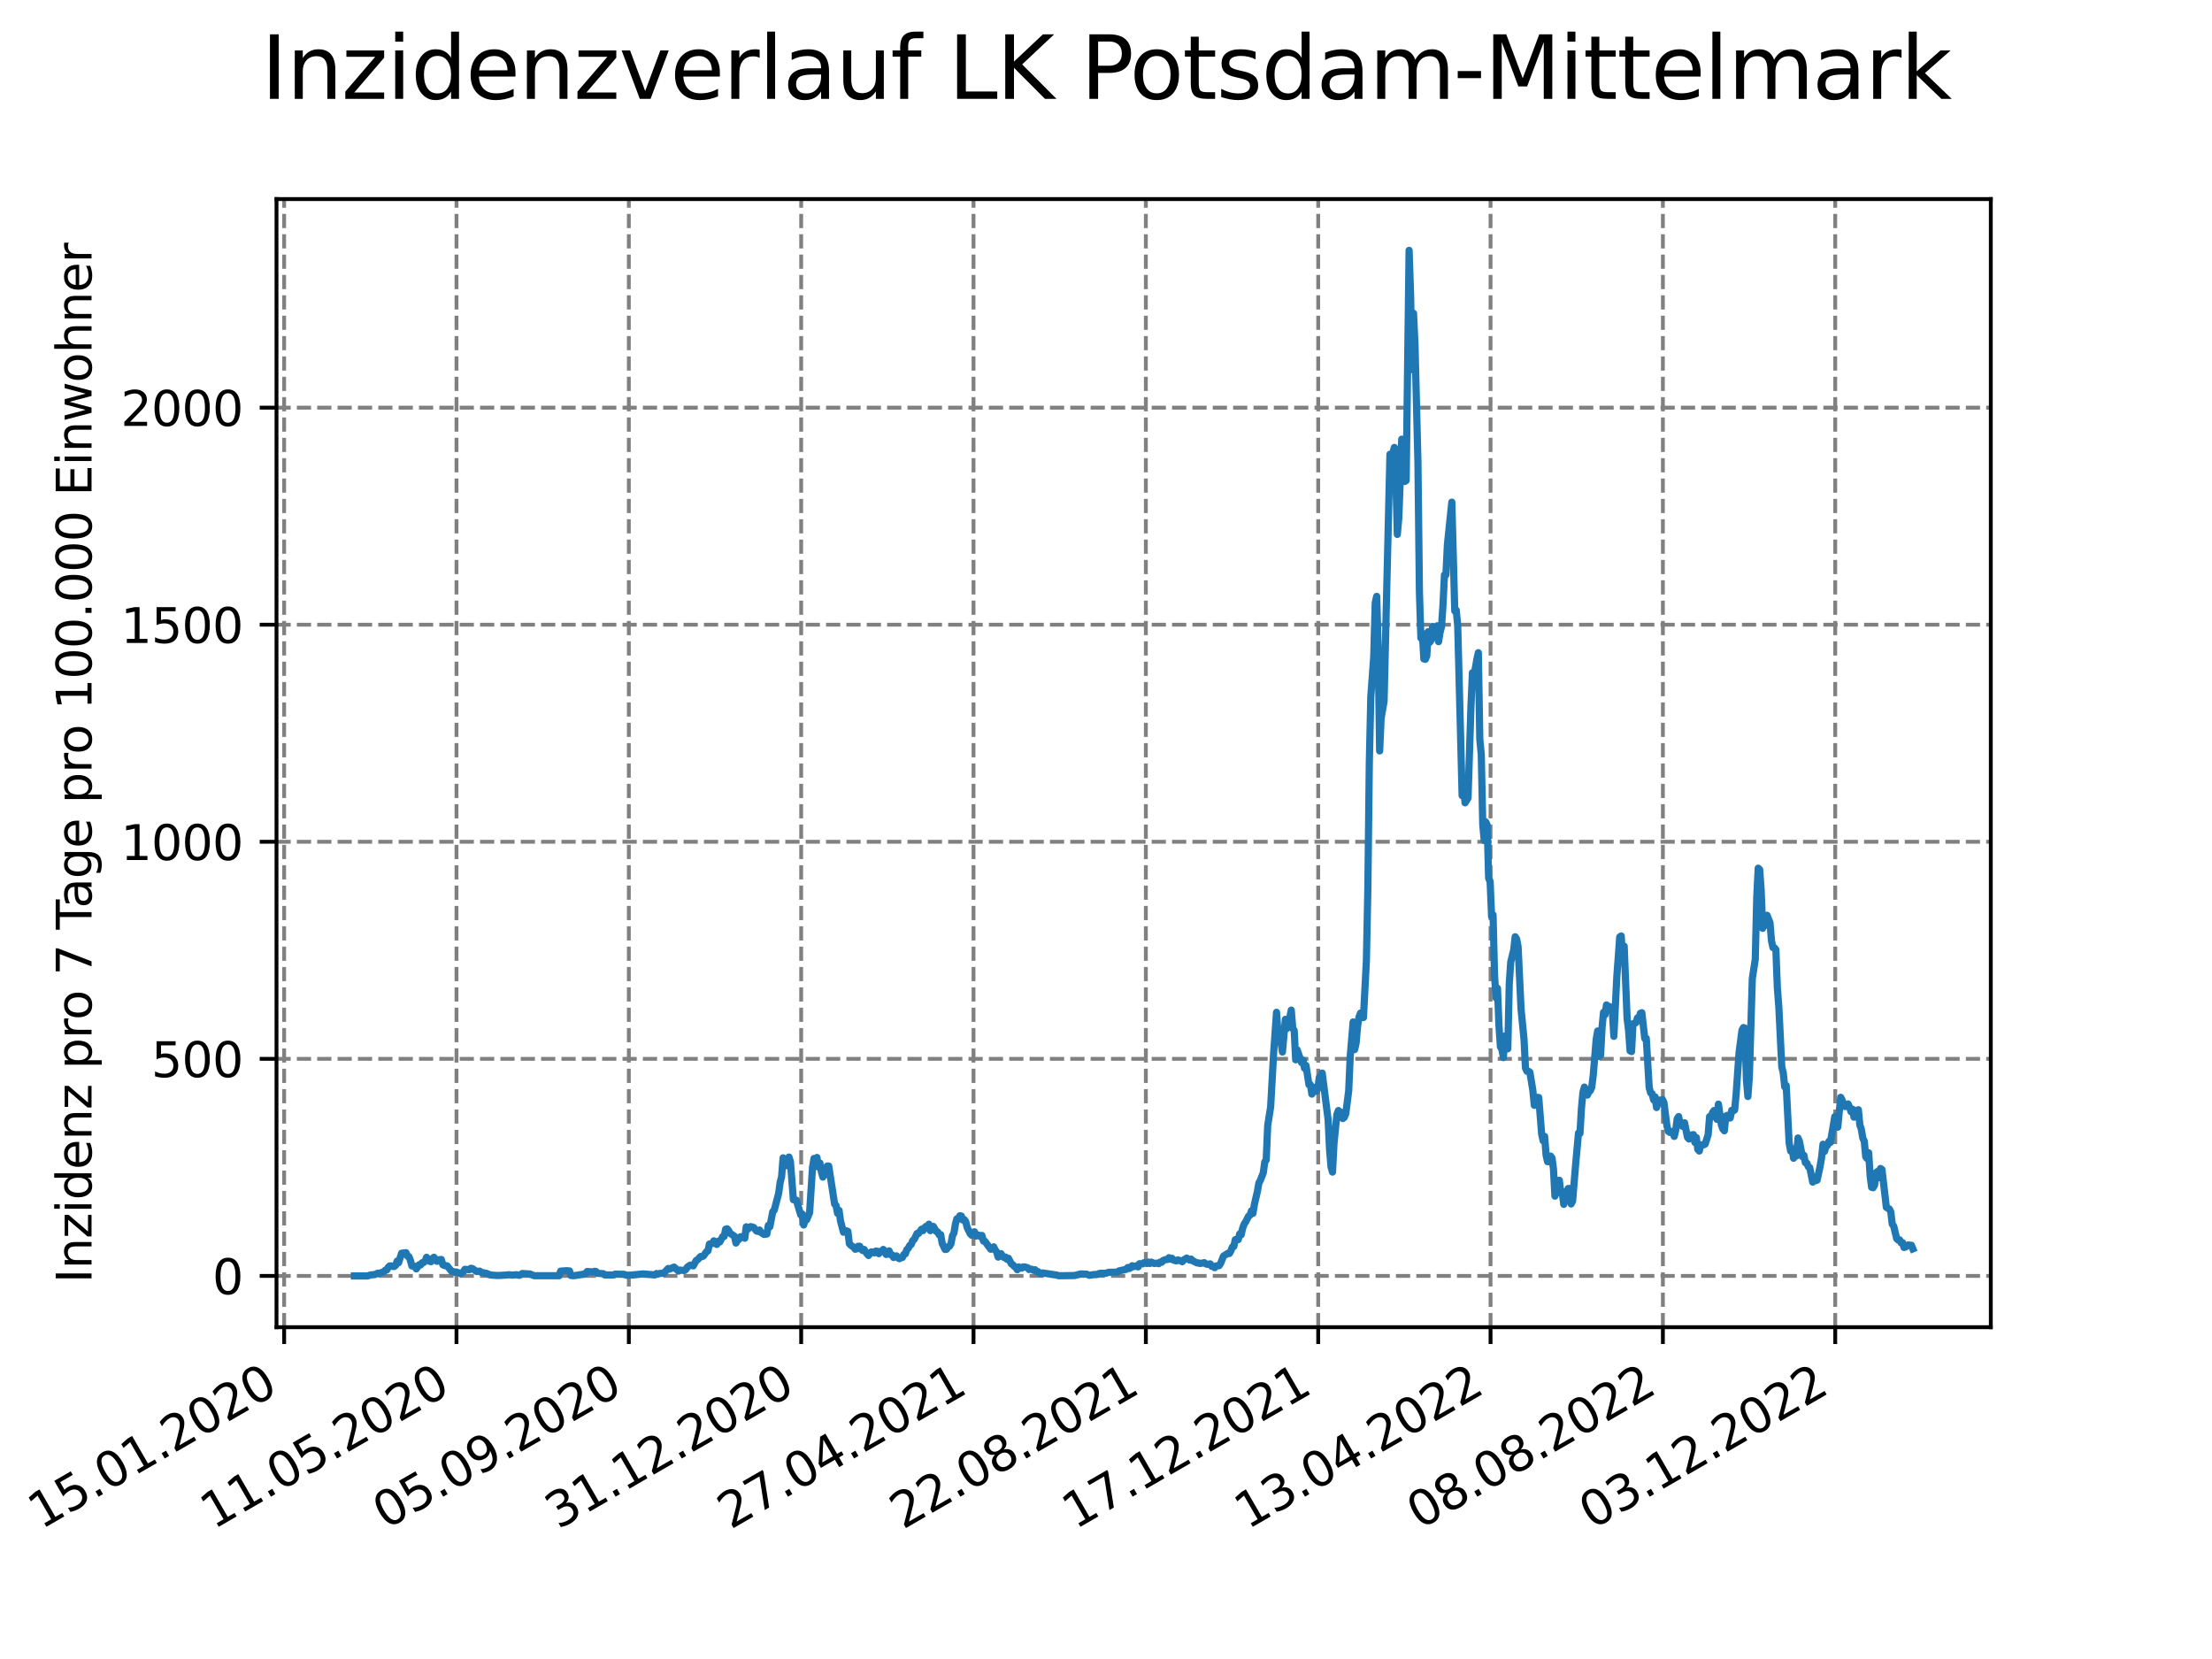 <?xml version="1.0" encoding="utf-8" standalone="no"?>
<!DOCTYPE svg PUBLIC "-//W3C//DTD SVG 1.1//EN"
  "http://www.w3.org/Graphics/SVG/1.1/DTD/svg11.dtd">
<svg xmlns:xlink="http://www.w3.org/1999/xlink" width="460.8pt" height="345.6pt" viewBox="0 0 460.8 345.6" xmlns="http://www.w3.org/2000/svg" version="1.1">
 <defs>
  <style type="text/css">*{stroke-linejoin: round; stroke-linecap: butt}</style>
 </defs>
 <g id="figure_1">
  <g id="patch_1">
   <path d="M 0 345.6 
L 460.8 345.6 
L 460.8 0 
L 0 0 
z
" style="fill: #ffffff"/>
  </g>
  <g id="axes_1">
   <g id="patch_2">
    <path d="M 57.6 276.48 
L 414.72 276.48 
L 414.72 41.472 
L 57.6 41.472 
z
" style="fill: #ffffff"/>
   </g>
   <g id="matplotlib.axis_1">
    <g id="xtick_1">
     <g id="line2d_1">
      <path d="M 59.193 276.48 
L 59.193 41.472 
" clip-path="url(#p100f4fb8fa)" style="fill: none; stroke-dasharray: 2.96,1.28; stroke-dashoffset: 0; stroke: #808080; stroke-width: 0.8"/>
     </g>
     <g id="line2d_2">
      <defs>
       <path id="m71b8dd41ef" d="M 0 0 
L 0 3.5 
" style="stroke: #000000; stroke-width: 0.8"/>
      </defs>
      <g>
       <use xlink:href="#m71b8dd41ef" x="59.193" y="276.48" style="stroke: #000000; stroke-width: 0.8"/>
      </g>
     </g>
     <g id="text_1">
      <!-- 15.01.2020 -->
      <g transform="translate(8.568 318.689) rotate(-30) scale(0.1 -0.1)">
       <defs>
        <path id="DejaVuSans-31" d="M 794 531 
L 1825 531 
L 1825 4091 
L 703 3866 
L 703 4441 
L 1819 4666 
L 2450 4666 
L 2450 531 
L 3481 531 
L 3481 0 
L 794 0 
L 794 531 
z
" transform="scale(0.016)"/>
        <path id="DejaVuSans-35" d="M 691 4666 
L 3169 4666 
L 3169 4134 
L 1269 4134 
L 1269 2991 
Q 1406 3038 1543 3061 
Q 1681 3084 1819 3084 
Q 2600 3084 3056 2656 
Q 3513 2228 3513 1497 
Q 3513 744 3044 326 
Q 2575 -91 1722 -91 
Q 1428 -91 1123 -41 
Q 819 9 494 109 
L 494 744 
Q 775 591 1075 516 
Q 1375 441 1709 441 
Q 2250 441 2565 725 
Q 2881 1009 2881 1497 
Q 2881 1984 2565 2268 
Q 2250 2553 1709 2553 
Q 1456 2553 1204 2497 
Q 953 2441 691 2322 
L 691 4666 
z
" transform="scale(0.016)"/>
        <path id="DejaVuSans-2e" d="M 684 794 
L 1344 794 
L 1344 0 
L 684 0 
L 684 794 
z
" transform="scale(0.016)"/>
        <path id="DejaVuSans-30" d="M 2034 4250 
Q 1547 4250 1301 3770 
Q 1056 3291 1056 2328 
Q 1056 1369 1301 889 
Q 1547 409 2034 409 
Q 2525 409 2770 889 
Q 3016 1369 3016 2328 
Q 3016 3291 2770 3770 
Q 2525 4250 2034 4250 
z
M 2034 4750 
Q 2819 4750 3233 4129 
Q 3647 3509 3647 2328 
Q 3647 1150 3233 529 
Q 2819 -91 2034 -91 
Q 1250 -91 836 529 
Q 422 1150 422 2328 
Q 422 3509 836 4129 
Q 1250 4750 2034 4750 
z
" transform="scale(0.016)"/>
        <path id="DejaVuSans-32" d="M 1228 531 
L 3431 531 
L 3431 0 
L 469 0 
L 469 531 
Q 828 903 1448 1529 
Q 2069 2156 2228 2338 
Q 2531 2678 2651 2914 
Q 2772 3150 2772 3378 
Q 2772 3750 2511 3984 
Q 2250 4219 1831 4219 
Q 1534 4219 1204 4116 
Q 875 4013 500 3803 
L 500 4441 
Q 881 4594 1212 4672 
Q 1544 4750 1819 4750 
Q 2544 4750 2975 4387 
Q 3406 4025 3406 3419 
Q 3406 3131 3298 2873 
Q 3191 2616 2906 2266 
Q 2828 2175 2409 1742 
Q 1991 1309 1228 531 
z
" transform="scale(0.016)"/>
       </defs>
       <use xlink:href="#DejaVuSans-31"/>
       <use xlink:href="#DejaVuSans-35" x="63.623"/>
       <use xlink:href="#DejaVuSans-2e" x="127.246"/>
       <use xlink:href="#DejaVuSans-30" x="159.033"/>
       <use xlink:href="#DejaVuSans-31" x="222.656"/>
       <use xlink:href="#DejaVuSans-2e" x="286.279"/>
       <use xlink:href="#DejaVuSans-32" x="318.066"/>
       <use xlink:href="#DejaVuSans-30" x="381.689"/>
       <use xlink:href="#DejaVuSans-32" x="445.312"/>
       <use xlink:href="#DejaVuSans-30" x="508.936"/>
      </g>
     </g>
    </g>
    <g id="xtick_2">
     <g id="line2d_3">
      <path d="M 95.095 276.48 
L 95.095 41.472 
" clip-path="url(#p100f4fb8fa)" style="fill: none; stroke-dasharray: 2.96,1.28; stroke-dashoffset: 0; stroke: #808080; stroke-width: 0.8"/>
     </g>
     <g id="line2d_4">
      <g>
       <use xlink:href="#m71b8dd41ef" x="95.095" y="276.48" style="stroke: #000000; stroke-width: 0.8"/>
      </g>
     </g>
     <g id="text_2">
      <!-- 11.05.2020 -->
      <g transform="translate(44.47 318.689) rotate(-30) scale(0.1 -0.1)">
       <use xlink:href="#DejaVuSans-31"/>
       <use xlink:href="#DejaVuSans-31" x="63.623"/>
       <use xlink:href="#DejaVuSans-2e" x="127.246"/>
       <use xlink:href="#DejaVuSans-30" x="159.033"/>
       <use xlink:href="#DejaVuSans-35" x="222.656"/>
       <use xlink:href="#DejaVuSans-2e" x="286.279"/>
       <use xlink:href="#DejaVuSans-32" x="318.066"/>
       <use xlink:href="#DejaVuSans-30" x="381.689"/>
       <use xlink:href="#DejaVuSans-32" x="445.312"/>
       <use xlink:href="#DejaVuSans-30" x="508.936"/>
      </g>
     </g>
    </g>
    <g id="xtick_3">
     <g id="line2d_5">
      <path d="M 130.998 276.48 
L 130.998 41.472 
" clip-path="url(#p100f4fb8fa)" style="fill: none; stroke-dasharray: 2.96,1.28; stroke-dashoffset: 0; stroke: #808080; stroke-width: 0.8"/>
     </g>
     <g id="line2d_6">
      <g>
       <use xlink:href="#m71b8dd41ef" x="130.998" y="276.48" style="stroke: #000000; stroke-width: 0.8"/>
      </g>
     </g>
     <g id="text_3">
      <!-- 05.09.2020 -->
      <g transform="translate(80.372 318.689) rotate(-30) scale(0.1 -0.1)">
       <defs>
        <path id="DejaVuSans-39" d="M 703 97 
L 703 672 
Q 941 559 1184 500 
Q 1428 441 1663 441 
Q 2288 441 2617 861 
Q 2947 1281 2994 2138 
Q 2813 1869 2534 1725 
Q 2256 1581 1919 1581 
Q 1219 1581 811 2004 
Q 403 2428 403 3163 
Q 403 3881 828 4315 
Q 1253 4750 1959 4750 
Q 2769 4750 3195 4129 
Q 3622 3509 3622 2328 
Q 3622 1225 3098 567 
Q 2575 -91 1691 -91 
Q 1453 -91 1209 -44 
Q 966 3 703 97 
z
M 1959 2075 
Q 2384 2075 2632 2365 
Q 2881 2656 2881 3163 
Q 2881 3666 2632 3958 
Q 2384 4250 1959 4250 
Q 1534 4250 1286 3958 
Q 1038 3666 1038 3163 
Q 1038 2656 1286 2365 
Q 1534 2075 1959 2075 
z
" transform="scale(0.016)"/>
       </defs>
       <use xlink:href="#DejaVuSans-30"/>
       <use xlink:href="#DejaVuSans-35" x="63.623"/>
       <use xlink:href="#DejaVuSans-2e" x="127.246"/>
       <use xlink:href="#DejaVuSans-30" x="159.033"/>
       <use xlink:href="#DejaVuSans-39" x="222.656"/>
       <use xlink:href="#DejaVuSans-2e" x="286.279"/>
       <use xlink:href="#DejaVuSans-32" x="318.066"/>
       <use xlink:href="#DejaVuSans-30" x="381.689"/>
       <use xlink:href="#DejaVuSans-32" x="445.312"/>
       <use xlink:href="#DejaVuSans-30" x="508.936"/>
      </g>
     </g>
    </g>
    <g id="xtick_4">
     <g id="line2d_7">
      <path d="M 166.9 276.48 
L 166.9 41.472 
" clip-path="url(#p100f4fb8fa)" style="fill: none; stroke-dasharray: 2.96,1.28; stroke-dashoffset: 0; stroke: #808080; stroke-width: 0.8"/>
     </g>
     <g id="line2d_8">
      <g>
       <use xlink:href="#m71b8dd41ef" x="166.9" y="276.48" style="stroke: #000000; stroke-width: 0.8"/>
      </g>
     </g>
     <g id="text_4">
      <!-- 31.12.2020 -->
      <g transform="translate(116.275 318.689) rotate(-30) scale(0.1 -0.1)">
       <defs>
        <path id="DejaVuSans-33" d="M 2597 2516 
Q 3050 2419 3304 2112 
Q 3559 1806 3559 1356 
Q 3559 666 3084 287 
Q 2609 -91 1734 -91 
Q 1441 -91 1130 -33 
Q 819 25 488 141 
L 488 750 
Q 750 597 1062 519 
Q 1375 441 1716 441 
Q 2309 441 2620 675 
Q 2931 909 2931 1356 
Q 2931 1769 2642 2001 
Q 2353 2234 1838 2234 
L 1294 2234 
L 1294 2753 
L 1863 2753 
Q 2328 2753 2575 2939 
Q 2822 3125 2822 3475 
Q 2822 3834 2567 4026 
Q 2313 4219 1838 4219 
Q 1578 4219 1281 4162 
Q 984 4106 628 3988 
L 628 4550 
Q 988 4650 1302 4700 
Q 1616 4750 1894 4750 
Q 2613 4750 3031 4423 
Q 3450 4097 3450 3541 
Q 3450 3153 3228 2886 
Q 3006 2619 2597 2516 
z
" transform="scale(0.016)"/>
       </defs>
       <use xlink:href="#DejaVuSans-33"/>
       <use xlink:href="#DejaVuSans-31" x="63.623"/>
       <use xlink:href="#DejaVuSans-2e" x="127.246"/>
       <use xlink:href="#DejaVuSans-31" x="159.033"/>
       <use xlink:href="#DejaVuSans-32" x="222.656"/>
       <use xlink:href="#DejaVuSans-2e" x="286.279"/>
       <use xlink:href="#DejaVuSans-32" x="318.066"/>
       <use xlink:href="#DejaVuSans-30" x="381.689"/>
       <use xlink:href="#DejaVuSans-32" x="445.312"/>
       <use xlink:href="#DejaVuSans-30" x="508.936"/>
      </g>
     </g>
    </g>
    <g id="xtick_5">
     <g id="line2d_9">
      <path d="M 202.802 276.48 
L 202.802 41.472 
" clip-path="url(#p100f4fb8fa)" style="fill: none; stroke-dasharray: 2.96,1.28; stroke-dashoffset: 0; stroke: #808080; stroke-width: 0.8"/>
     </g>
     <g id="line2d_10">
      <g>
       <use xlink:href="#m71b8dd41ef" x="202.802" y="276.48" style="stroke: #000000; stroke-width: 0.8"/>
      </g>
     </g>
     <g id="text_5">
      <!-- 27.04.2021 -->
      <g transform="translate(152.177 318.689) rotate(-30) scale(0.1 -0.1)">
       <defs>
        <path id="DejaVuSans-37" d="M 525 4666 
L 3525 4666 
L 3525 4397 
L 1831 0 
L 1172 0 
L 2766 4134 
L 525 4134 
L 525 4666 
z
" transform="scale(0.016)"/>
        <path id="DejaVuSans-34" d="M 2419 4116 
L 825 1625 
L 2419 1625 
L 2419 4116 
z
M 2253 4666 
L 3047 4666 
L 3047 1625 
L 3713 1625 
L 3713 1100 
L 3047 1100 
L 3047 0 
L 2419 0 
L 2419 1100 
L 313 1100 
L 313 1709 
L 2253 4666 
z
" transform="scale(0.016)"/>
       </defs>
       <use xlink:href="#DejaVuSans-32"/>
       <use xlink:href="#DejaVuSans-37" x="63.623"/>
       <use xlink:href="#DejaVuSans-2e" x="127.246"/>
       <use xlink:href="#DejaVuSans-30" x="159.033"/>
       <use xlink:href="#DejaVuSans-34" x="222.656"/>
       <use xlink:href="#DejaVuSans-2e" x="286.279"/>
       <use xlink:href="#DejaVuSans-32" x="318.066"/>
       <use xlink:href="#DejaVuSans-30" x="381.689"/>
       <use xlink:href="#DejaVuSans-32" x="445.312"/>
       <use xlink:href="#DejaVuSans-31" x="508.936"/>
      </g>
     </g>
    </g>
    <g id="xtick_6">
     <g id="line2d_11">
      <path d="M 238.704 276.48 
L 238.704 41.472 
" clip-path="url(#p100f4fb8fa)" style="fill: none; stroke-dasharray: 2.96,1.28; stroke-dashoffset: 0; stroke: #808080; stroke-width: 0.8"/>
     </g>
     <g id="line2d_12">
      <g>
       <use xlink:href="#m71b8dd41ef" x="238.704" y="276.48" style="stroke: #000000; stroke-width: 0.8"/>
      </g>
     </g>
     <g id="text_6">
      <!-- 22.08.2021 -->
      <g transform="translate(188.079 318.689) rotate(-30) scale(0.1 -0.1)">
       <defs>
        <path id="DejaVuSans-38" d="M 2034 2216 
Q 1584 2216 1326 1975 
Q 1069 1734 1069 1313 
Q 1069 891 1326 650 
Q 1584 409 2034 409 
Q 2484 409 2743 651 
Q 3003 894 3003 1313 
Q 3003 1734 2745 1975 
Q 2488 2216 2034 2216 
z
M 1403 2484 
Q 997 2584 770 2862 
Q 544 3141 544 3541 
Q 544 4100 942 4425 
Q 1341 4750 2034 4750 
Q 2731 4750 3128 4425 
Q 3525 4100 3525 3541 
Q 3525 3141 3298 2862 
Q 3072 2584 2669 2484 
Q 3125 2378 3379 2068 
Q 3634 1759 3634 1313 
Q 3634 634 3220 271 
Q 2806 -91 2034 -91 
Q 1263 -91 848 271 
Q 434 634 434 1313 
Q 434 1759 690 2068 
Q 947 2378 1403 2484 
z
M 1172 3481 
Q 1172 3119 1398 2916 
Q 1625 2713 2034 2713 
Q 2441 2713 2670 2916 
Q 2900 3119 2900 3481 
Q 2900 3844 2670 4047 
Q 2441 4250 2034 4250 
Q 1625 4250 1398 4047 
Q 1172 3844 1172 3481 
z
" transform="scale(0.016)"/>
       </defs>
       <use xlink:href="#DejaVuSans-32"/>
       <use xlink:href="#DejaVuSans-32" x="63.623"/>
       <use xlink:href="#DejaVuSans-2e" x="127.246"/>
       <use xlink:href="#DejaVuSans-30" x="159.033"/>
       <use xlink:href="#DejaVuSans-38" x="222.656"/>
       <use xlink:href="#DejaVuSans-2e" x="286.279"/>
       <use xlink:href="#DejaVuSans-32" x="318.066"/>
       <use xlink:href="#DejaVuSans-30" x="381.689"/>
       <use xlink:href="#DejaVuSans-32" x="445.312"/>
       <use xlink:href="#DejaVuSans-31" x="508.936"/>
      </g>
     </g>
    </g>
    <g id="xtick_7">
     <g id="line2d_13">
      <path d="M 274.607 276.48 
L 274.607 41.472 
" clip-path="url(#p100f4fb8fa)" style="fill: none; stroke-dasharray: 2.96,1.28; stroke-dashoffset: 0; stroke: #808080; stroke-width: 0.8"/>
     </g>
     <g id="line2d_14">
      <g>
       <use xlink:href="#m71b8dd41ef" x="274.607" y="276.48" style="stroke: #000000; stroke-width: 0.8"/>
      </g>
     </g>
     <g id="text_7">
      <!-- 17.12.2021 -->
      <g transform="translate(223.981 318.689) rotate(-30) scale(0.1 -0.1)">
       <use xlink:href="#DejaVuSans-31"/>
       <use xlink:href="#DejaVuSans-37" x="63.623"/>
       <use xlink:href="#DejaVuSans-2e" x="127.246"/>
       <use xlink:href="#DejaVuSans-31" x="159.033"/>
       <use xlink:href="#DejaVuSans-32" x="222.656"/>
       <use xlink:href="#DejaVuSans-2e" x="286.279"/>
       <use xlink:href="#DejaVuSans-32" x="318.066"/>
       <use xlink:href="#DejaVuSans-30" x="381.689"/>
       <use xlink:href="#DejaVuSans-32" x="445.312"/>
       <use xlink:href="#DejaVuSans-31" x="508.936"/>
      </g>
     </g>
    </g>
    <g id="xtick_8">
     <g id="line2d_15">
      <path d="M 310.509 276.48 
L 310.509 41.472 
" clip-path="url(#p100f4fb8fa)" style="fill: none; stroke-dasharray: 2.96,1.28; stroke-dashoffset: 0; stroke: #808080; stroke-width: 0.8"/>
     </g>
     <g id="line2d_16">
      <g>
       <use xlink:href="#m71b8dd41ef" x="310.509" y="276.48" style="stroke: #000000; stroke-width: 0.8"/>
      </g>
     </g>
     <g id="text_8">
      <!-- 13.04.2022 -->
      <g transform="translate(259.884 318.689) rotate(-30) scale(0.1 -0.1)">
       <use xlink:href="#DejaVuSans-31"/>
       <use xlink:href="#DejaVuSans-33" x="63.623"/>
       <use xlink:href="#DejaVuSans-2e" x="127.246"/>
       <use xlink:href="#DejaVuSans-30" x="159.033"/>
       <use xlink:href="#DejaVuSans-34" x="222.656"/>
       <use xlink:href="#DejaVuSans-2e" x="286.279"/>
       <use xlink:href="#DejaVuSans-32" x="318.066"/>
       <use xlink:href="#DejaVuSans-30" x="381.689"/>
       <use xlink:href="#DejaVuSans-32" x="445.312"/>
       <use xlink:href="#DejaVuSans-32" x="508.936"/>
      </g>
     </g>
    </g>
    <g id="xtick_9">
     <g id="line2d_17">
      <path d="M 346.411 276.48 
L 346.411 41.472 
" clip-path="url(#p100f4fb8fa)" style="fill: none; stroke-dasharray: 2.96,1.28; stroke-dashoffset: 0; stroke: #808080; stroke-width: 0.8"/>
     </g>
     <g id="line2d_18">
      <g>
       <use xlink:href="#m71b8dd41ef" x="346.411" y="276.48" style="stroke: #000000; stroke-width: 0.8"/>
      </g>
     </g>
     <g id="text_9">
      <!-- 08.08.2022 -->
      <g transform="translate(295.786 318.689) rotate(-30) scale(0.1 -0.1)">
       <use xlink:href="#DejaVuSans-30"/>
       <use xlink:href="#DejaVuSans-38" x="63.623"/>
       <use xlink:href="#DejaVuSans-2e" x="127.246"/>
       <use xlink:href="#DejaVuSans-30" x="159.033"/>
       <use xlink:href="#DejaVuSans-38" x="222.656"/>
       <use xlink:href="#DejaVuSans-2e" x="286.279"/>
       <use xlink:href="#DejaVuSans-32" x="318.066"/>
       <use xlink:href="#DejaVuSans-30" x="381.689"/>
       <use xlink:href="#DejaVuSans-32" x="445.312"/>
       <use xlink:href="#DejaVuSans-32" x="508.936"/>
      </g>
     </g>
    </g>
    <g id="xtick_10">
     <g id="line2d_19">
      <path d="M 382.313 276.48 
L 382.313 41.472 
" clip-path="url(#p100f4fb8fa)" style="fill: none; stroke-dasharray: 2.96,1.28; stroke-dashoffset: 0; stroke: #808080; stroke-width: 0.8"/>
     </g>
     <g id="line2d_20">
      <g>
       <use xlink:href="#m71b8dd41ef" x="382.313" y="276.48" style="stroke: #000000; stroke-width: 0.8"/>
      </g>
     </g>
     <g id="text_10">
      <!-- 03.12.2022 -->
      <g transform="translate(331.688 318.689) rotate(-30) scale(0.1 -0.1)">
       <use xlink:href="#DejaVuSans-30"/>
       <use xlink:href="#DejaVuSans-33" x="63.623"/>
       <use xlink:href="#DejaVuSans-2e" x="127.246"/>
       <use xlink:href="#DejaVuSans-31" x="159.033"/>
       <use xlink:href="#DejaVuSans-32" x="222.656"/>
       <use xlink:href="#DejaVuSans-2e" x="286.279"/>
       <use xlink:href="#DejaVuSans-32" x="318.066"/>
       <use xlink:href="#DejaVuSans-30" x="381.689"/>
       <use xlink:href="#DejaVuSans-32" x="445.312"/>
       <use xlink:href="#DejaVuSans-32" x="508.936"/>
      </g>
     </g>
    </g>
   </g>
   <g id="matplotlib.axis_2">
    <g id="ytick_1">
     <g id="line2d_21">
      <path d="M 57.6 265.798 
L 414.72 265.798 
" clip-path="url(#p100f4fb8fa)" style="fill: none; stroke-dasharray: 2.96,1.28; stroke-dashoffset: 0; stroke: #808080; stroke-width: 0.8"/>
     </g>
     <g id="line2d_22">
      <defs>
       <path id="m516624fc94" d="M 0 0 
L -3.5 0 
" style="stroke: #000000; stroke-width: 0.8"/>
      </defs>
      <g>
       <use xlink:href="#m516624fc94" x="57.6" y="265.798" style="stroke: #000000; stroke-width: 0.8"/>
      </g>
     </g>
     <g id="text_11">
      <!-- 0 -->
      <g transform="translate(44.237 269.597) scale(0.1 -0.1)">
       <use xlink:href="#DejaVuSans-30"/>
      </g>
     </g>
    </g>
    <g id="ytick_2">
     <g id="line2d_23">
      <path d="M 57.6 220.579 
L 414.72 220.579 
" clip-path="url(#p100f4fb8fa)" style="fill: none; stroke-dasharray: 2.96,1.28; stroke-dashoffset: 0; stroke: #808080; stroke-width: 0.8"/>
     </g>
     <g id="line2d_24">
      <g>
       <use xlink:href="#m516624fc94" x="57.6" y="220.579" style="stroke: #000000; stroke-width: 0.8"/>
      </g>
     </g>
     <g id="text_12">
      <!-- 500 -->
      <g transform="translate(31.512 224.378) scale(0.1 -0.1)">
       <use xlink:href="#DejaVuSans-35"/>
       <use xlink:href="#DejaVuSans-30" x="63.623"/>
       <use xlink:href="#DejaVuSans-30" x="127.246"/>
      </g>
     </g>
    </g>
    <g id="ytick_3">
     <g id="line2d_25">
      <path d="M 57.6 175.36 
L 414.72 175.36 
" clip-path="url(#p100f4fb8fa)" style="fill: none; stroke-dasharray: 2.96,1.28; stroke-dashoffset: 0; stroke: #808080; stroke-width: 0.8"/>
     </g>
     <g id="line2d_26">
      <g>
       <use xlink:href="#m516624fc94" x="57.6" y="175.36" style="stroke: #000000; stroke-width: 0.8"/>
      </g>
     </g>
     <g id="text_13">
      <!-- 1000 -->
      <g transform="translate(25.15 179.159) scale(0.1 -0.1)">
       <use xlink:href="#DejaVuSans-31"/>
       <use xlink:href="#DejaVuSans-30" x="63.623"/>
       <use xlink:href="#DejaVuSans-30" x="127.246"/>
       <use xlink:href="#DejaVuSans-30" x="190.869"/>
      </g>
     </g>
    </g>
    <g id="ytick_4">
     <g id="line2d_27">
      <path d="M 57.6 130.141 
L 414.72 130.141 
" clip-path="url(#p100f4fb8fa)" style="fill: none; stroke-dasharray: 2.96,1.28; stroke-dashoffset: 0; stroke: #808080; stroke-width: 0.8"/>
     </g>
     <g id="line2d_28">
      <g>
       <use xlink:href="#m516624fc94" x="57.6" y="130.141" style="stroke: #000000; stroke-width: 0.8"/>
      </g>
     </g>
     <g id="text_14">
      <!-- 1500 -->
      <g transform="translate(25.15 133.94) scale(0.1 -0.1)">
       <use xlink:href="#DejaVuSans-31"/>
       <use xlink:href="#DejaVuSans-35" x="63.623"/>
       <use xlink:href="#DejaVuSans-30" x="127.246"/>
       <use xlink:href="#DejaVuSans-30" x="190.869"/>
      </g>
     </g>
    </g>
    <g id="ytick_5">
     <g id="line2d_29">
      <path d="M 57.6 84.922 
L 414.72 84.922 
" clip-path="url(#p100f4fb8fa)" style="fill: none; stroke-dasharray: 2.96,1.28; stroke-dashoffset: 0; stroke: #808080; stroke-width: 0.8"/>
     </g>
     <g id="line2d_30">
      <g>
       <use xlink:href="#m516624fc94" x="57.6" y="84.922" style="stroke: #000000; stroke-width: 0.8"/>
      </g>
     </g>
     <g id="text_15">
      <!-- 2000 -->
      <g transform="translate(25.15 88.722) scale(0.1 -0.1)">
       <use xlink:href="#DejaVuSans-32"/>
       <use xlink:href="#DejaVuSans-30" x="63.623"/>
       <use xlink:href="#DejaVuSans-30" x="127.246"/>
       <use xlink:href="#DejaVuSans-30" x="190.869"/>
      </g>
     </g>
    </g>
    <g id="text_16">
     <!-- Inzidenz pro 7 Tage pro 100.000 Einwohner -->
     <g transform="translate(19.07 267.301) rotate(-90) scale(0.1 -0.1)">
      <defs>
       <path id="DejaVuSans-49" d="M 628 4666 
L 1259 4666 
L 1259 0 
L 628 0 
L 628 4666 
z
" transform="scale(0.016)"/>
       <path id="DejaVuSans-6e" d="M 3513 2113 
L 3513 0 
L 2938 0 
L 2938 2094 
Q 2938 2591 2744 2837 
Q 2550 3084 2163 3084 
Q 1697 3084 1428 2787 
Q 1159 2491 1159 1978 
L 1159 0 
L 581 0 
L 581 3500 
L 1159 3500 
L 1159 2956 
Q 1366 3272 1645 3428 
Q 1925 3584 2291 3584 
Q 2894 3584 3203 3211 
Q 3513 2838 3513 2113 
z
" transform="scale(0.016)"/>
       <path id="DejaVuSans-7a" d="M 353 3500 
L 3084 3500 
L 3084 2975 
L 922 459 
L 3084 459 
L 3084 0 
L 275 0 
L 275 525 
L 2438 3041 
L 353 3041 
L 353 3500 
z
" transform="scale(0.016)"/>
       <path id="DejaVuSans-69" d="M 603 3500 
L 1178 3500 
L 1178 0 
L 603 0 
L 603 3500 
z
M 603 4863 
L 1178 4863 
L 1178 4134 
L 603 4134 
L 603 4863 
z
" transform="scale(0.016)"/>
       <path id="DejaVuSans-64" d="M 2906 2969 
L 2906 4863 
L 3481 4863 
L 3481 0 
L 2906 0 
L 2906 525 
Q 2725 213 2448 61 
Q 2172 -91 1784 -91 
Q 1150 -91 751 415 
Q 353 922 353 1747 
Q 353 2572 751 3078 
Q 1150 3584 1784 3584 
Q 2172 3584 2448 3432 
Q 2725 3281 2906 2969 
z
M 947 1747 
Q 947 1113 1208 752 
Q 1469 391 1925 391 
Q 2381 391 2643 752 
Q 2906 1113 2906 1747 
Q 2906 2381 2643 2742 
Q 2381 3103 1925 3103 
Q 1469 3103 1208 2742 
Q 947 2381 947 1747 
z
" transform="scale(0.016)"/>
       <path id="DejaVuSans-65" d="M 3597 1894 
L 3597 1613 
L 953 1613 
Q 991 1019 1311 708 
Q 1631 397 2203 397 
Q 2534 397 2845 478 
Q 3156 559 3463 722 
L 3463 178 
Q 3153 47 2828 -22 
Q 2503 -91 2169 -91 
Q 1331 -91 842 396 
Q 353 884 353 1716 
Q 353 2575 817 3079 
Q 1281 3584 2069 3584 
Q 2775 3584 3186 3129 
Q 3597 2675 3597 1894 
z
M 3022 2063 
Q 3016 2534 2758 2815 
Q 2500 3097 2075 3097 
Q 1594 3097 1305 2825 
Q 1016 2553 972 2059 
L 3022 2063 
z
" transform="scale(0.016)"/>
       <path id="DejaVuSans-20" transform="scale(0.016)"/>
       <path id="DejaVuSans-70" d="M 1159 525 
L 1159 -1331 
L 581 -1331 
L 581 3500 
L 1159 3500 
L 1159 2969 
Q 1341 3281 1617 3432 
Q 1894 3584 2278 3584 
Q 2916 3584 3314 3078 
Q 3713 2572 3713 1747 
Q 3713 922 3314 415 
Q 2916 -91 2278 -91 
Q 1894 -91 1617 61 
Q 1341 213 1159 525 
z
M 3116 1747 
Q 3116 2381 2855 2742 
Q 2594 3103 2138 3103 
Q 1681 3103 1420 2742 
Q 1159 2381 1159 1747 
Q 1159 1113 1420 752 
Q 1681 391 2138 391 
Q 2594 391 2855 752 
Q 3116 1113 3116 1747 
z
" transform="scale(0.016)"/>
       <path id="DejaVuSans-72" d="M 2631 2963 
Q 2534 3019 2420 3045 
Q 2306 3072 2169 3072 
Q 1681 3072 1420 2755 
Q 1159 2438 1159 1844 
L 1159 0 
L 581 0 
L 581 3500 
L 1159 3500 
L 1159 2956 
Q 1341 3275 1631 3429 
Q 1922 3584 2338 3584 
Q 2397 3584 2469 3576 
Q 2541 3569 2628 3553 
L 2631 2963 
z
" transform="scale(0.016)"/>
       <path id="DejaVuSans-6f" d="M 1959 3097 
Q 1497 3097 1228 2736 
Q 959 2375 959 1747 
Q 959 1119 1226 758 
Q 1494 397 1959 397 
Q 2419 397 2687 759 
Q 2956 1122 2956 1747 
Q 2956 2369 2687 2733 
Q 2419 3097 1959 3097 
z
M 1959 3584 
Q 2709 3584 3137 3096 
Q 3566 2609 3566 1747 
Q 3566 888 3137 398 
Q 2709 -91 1959 -91 
Q 1206 -91 779 398 
Q 353 888 353 1747 
Q 353 2609 779 3096 
Q 1206 3584 1959 3584 
z
" transform="scale(0.016)"/>
       <path id="DejaVuSans-54" d="M -19 4666 
L 3928 4666 
L 3928 4134 
L 2272 4134 
L 2272 0 
L 1638 0 
L 1638 4134 
L -19 4134 
L -19 4666 
z
" transform="scale(0.016)"/>
       <path id="DejaVuSans-61" d="M 2194 1759 
Q 1497 1759 1228 1600 
Q 959 1441 959 1056 
Q 959 750 1161 570 
Q 1363 391 1709 391 
Q 2188 391 2477 730 
Q 2766 1069 2766 1631 
L 2766 1759 
L 2194 1759 
z
M 3341 1997 
L 3341 0 
L 2766 0 
L 2766 531 
Q 2569 213 2275 61 
Q 1981 -91 1556 -91 
Q 1019 -91 701 211 
Q 384 513 384 1019 
Q 384 1609 779 1909 
Q 1175 2209 1959 2209 
L 2766 2209 
L 2766 2266 
Q 2766 2663 2505 2880 
Q 2244 3097 1772 3097 
Q 1472 3097 1187 3025 
Q 903 2953 641 2809 
L 641 3341 
Q 956 3463 1253 3523 
Q 1550 3584 1831 3584 
Q 2591 3584 2966 3190 
Q 3341 2797 3341 1997 
z
" transform="scale(0.016)"/>
       <path id="DejaVuSans-67" d="M 2906 1791 
Q 2906 2416 2648 2759 
Q 2391 3103 1925 3103 
Q 1463 3103 1205 2759 
Q 947 2416 947 1791 
Q 947 1169 1205 825 
Q 1463 481 1925 481 
Q 2391 481 2648 825 
Q 2906 1169 2906 1791 
z
M 3481 434 
Q 3481 -459 3084 -895 
Q 2688 -1331 1869 -1331 
Q 1566 -1331 1297 -1286 
Q 1028 -1241 775 -1147 
L 775 -588 
Q 1028 -725 1275 -790 
Q 1522 -856 1778 -856 
Q 2344 -856 2625 -561 
Q 2906 -266 2906 331 
L 2906 616 
Q 2728 306 2450 153 
Q 2172 0 1784 0 
Q 1141 0 747 490 
Q 353 981 353 1791 
Q 353 2603 747 3093 
Q 1141 3584 1784 3584 
Q 2172 3584 2450 3431 
Q 2728 3278 2906 2969 
L 2906 3500 
L 3481 3500 
L 3481 434 
z
" transform="scale(0.016)"/>
       <path id="DejaVuSans-45" d="M 628 4666 
L 3578 4666 
L 3578 4134 
L 1259 4134 
L 1259 2753 
L 3481 2753 
L 3481 2222 
L 1259 2222 
L 1259 531 
L 3634 531 
L 3634 0 
L 628 0 
L 628 4666 
z
" transform="scale(0.016)"/>
       <path id="DejaVuSans-77" d="M 269 3500 
L 844 3500 
L 1563 769 
L 2278 3500 
L 2956 3500 
L 3675 769 
L 4391 3500 
L 4966 3500 
L 4050 0 
L 3372 0 
L 2619 2869 
L 1863 0 
L 1184 0 
L 269 3500 
z
" transform="scale(0.016)"/>
       <path id="DejaVuSans-68" d="M 3513 2113 
L 3513 0 
L 2938 0 
L 2938 2094 
Q 2938 2591 2744 2837 
Q 2550 3084 2163 3084 
Q 1697 3084 1428 2787 
Q 1159 2491 1159 1978 
L 1159 0 
L 581 0 
L 581 4863 
L 1159 4863 
L 1159 2956 
Q 1366 3272 1645 3428 
Q 1925 3584 2291 3584 
Q 2894 3584 3203 3211 
Q 3513 2838 3513 2113 
z
" transform="scale(0.016)"/>
      </defs>
      <use xlink:href="#DejaVuSans-49"/>
      <use xlink:href="#DejaVuSans-6e" x="29.492"/>
      <use xlink:href="#DejaVuSans-7a" x="92.871"/>
      <use xlink:href="#DejaVuSans-69" x="145.361"/>
      <use xlink:href="#DejaVuSans-64" x="173.145"/>
      <use xlink:href="#DejaVuSans-65" x="236.621"/>
      <use xlink:href="#DejaVuSans-6e" x="298.145"/>
      <use xlink:href="#DejaVuSans-7a" x="361.523"/>
      <use xlink:href="#DejaVuSans-20" x="414.014"/>
      <use xlink:href="#DejaVuSans-70" x="445.801"/>
      <use xlink:href="#DejaVuSans-72" x="509.277"/>
      <use xlink:href="#DejaVuSans-6f" x="548.141"/>
      <use xlink:href="#DejaVuSans-20" x="609.322"/>
      <use xlink:href="#DejaVuSans-37" x="641.109"/>
      <use xlink:href="#DejaVuSans-20" x="704.732"/>
      <use xlink:href="#DejaVuSans-54" x="736.52"/>
      <use xlink:href="#DejaVuSans-61" x="781.104"/>
      <use xlink:href="#DejaVuSans-67" x="842.383"/>
      <use xlink:href="#DejaVuSans-65" x="905.859"/>
      <use xlink:href="#DejaVuSans-20" x="967.383"/>
      <use xlink:href="#DejaVuSans-70" x="999.17"/>
      <use xlink:href="#DejaVuSans-72" x="1062.646"/>
      <use xlink:href="#DejaVuSans-6f" x="1101.51"/>
      <use xlink:href="#DejaVuSans-20" x="1162.691"/>
      <use xlink:href="#DejaVuSans-31" x="1194.479"/>
      <use xlink:href="#DejaVuSans-30" x="1258.102"/>
      <use xlink:href="#DejaVuSans-30" x="1321.725"/>
      <use xlink:href="#DejaVuSans-2e" x="1385.348"/>
      <use xlink:href="#DejaVuSans-30" x="1417.135"/>
      <use xlink:href="#DejaVuSans-30" x="1480.758"/>
      <use xlink:href="#DejaVuSans-30" x="1544.381"/>
      <use xlink:href="#DejaVuSans-20" x="1608.004"/>
      <use xlink:href="#DejaVuSans-45" x="1639.791"/>
      <use xlink:href="#DejaVuSans-69" x="1702.975"/>
      <use xlink:href="#DejaVuSans-6e" x="1730.758"/>
      <use xlink:href="#DejaVuSans-77" x="1794.137"/>
      <use xlink:href="#DejaVuSans-6f" x="1875.924"/>
      <use xlink:href="#DejaVuSans-68" x="1937.105"/>
      <use xlink:href="#DejaVuSans-6e" x="2000.484"/>
      <use xlink:href="#DejaVuSans-65" x="2063.863"/>
      <use xlink:href="#DejaVuSans-72" x="2125.387"/>
     </g>
    </g>
   </g>
   <g id="line2d_31">
    <path d="M 73.833 265.798 
L 76.594 265.798 
L 77.208 265.589 
L 78.129 265.505 
L 78.742 265.213 
L 79.049 265.255 
L 79.97 264.921 
L 80.277 264.587 
L 80.584 264.545 
L 80.89 263.96 
L 81.197 263.71 
L 81.504 263.71 
L 81.811 263.835 
L 82.118 263.835 
L 82.425 263.585 
L 82.732 262.708 
L 83.038 263.042 
L 83.652 261.079 
L 84.573 260.954 
L 84.88 261.664 
L 85.186 261.789 
L 85.493 262.541 
L 85.8 263.71 
L 86.414 263.793 
L 86.721 264.336 
L 87.334 263.459 
L 87.641 263.501 
L 87.948 263.042 
L 88.255 263 
L 88.562 262.708 
L 88.869 261.914 
L 89.482 262.749 
L 89.789 262.833 
L 90.096 262.165 
L 90.403 261.914 
L 91.017 262.749 
L 91.324 262.457 
L 91.937 262.374 
L 92.244 263.459 
L 92.551 263.626 
L 93.165 263.71 
L 94.085 264.837 
L 94.392 264.879 
L 94.699 265.046 
L 95.006 264.963 
L 95.926 265.297 
L 96.233 265.171 
L 96.54 264.921 
L 96.847 264.42 
L 97.768 264.503 
L 98.074 264.211 
L 98.381 264.253 
L 99.302 264.879 
L 99.916 264.796 
L 100.222 265.046 
L 101.45 265.297 
L 102.064 265.589 
L 103.598 265.714 
L 104.518 265.673 
L 105.746 265.589 
L 106.053 265.547 
L 106.666 265.631 
L 107.587 265.547 
L 108.201 265.673 
L 108.814 265.297 
L 110.042 265.38 
L 110.349 265.38 
L 111.269 265.756 
L 116.486 265.756 
L 116.793 264.796 
L 118.02 264.712 
L 118.634 264.754 
L 118.941 265.714 
L 119.554 265.756 
L 121.396 265.464 
L 122.009 265.297 
L 122.316 264.879 
L 123.544 264.963 
L 123.85 264.837 
L 124.157 264.879 
L 124.464 265.255 
L 125.692 265.338 
L 125.998 265.589 
L 126.612 265.589 
L 127.84 265.589 
L 128.146 265.422 
L 129.988 265.464 
L 130.601 265.673 
L 131.829 265.589 
L 133.977 265.38 
L 135.511 265.505 
L 136.432 265.589 
L 136.738 265.297 
L 137.045 265.422 
L 137.352 265.297 
L 138.273 265.213 
L 139.193 264.253 
L 139.5 264.378 
L 140.114 264.086 
L 140.421 263.96 
L 141.341 264.796 
L 141.648 264.587 
L 142.569 264.67 
L 142.876 264.462 
L 143.182 263.96 
L 143.796 263.543 
L 144.41 263.71 
L 145.024 262.582 
L 145.33 262.415 
L 145.944 261.747 
L 146.251 261.789 
L 146.558 261.622 
L 147.172 260.745 
L 147.478 260.578 
L 147.785 259.158 
L 148.399 259.033 
L 148.706 258.49 
L 149.013 259.033 
L 149.32 259.242 
L 149.626 258.573 
L 149.933 258.74 
L 150.547 257.613 
L 150.854 257.571 
L 151.161 256.068 
L 151.468 255.984 
L 151.774 256.318 
L 152.081 256.903 
L 153.002 257.529 
L 153.309 258.949 
L 153.616 258.448 
L 153.922 258.198 
L 154.229 257.655 
L 154.536 257.613 
L 155.15 257.947 
L 155.457 255.567 
L 155.764 256.068 
L 156.377 255.525 
L 156.991 255.692 
L 157.605 256.444 
L 157.912 256.527 
L 158.218 256.235 
L 158.525 256.736 
L 159.139 257.154 
L 159.753 257.07 
L 160.06 255.274 
L 160.366 255.567 
L 160.98 252.435 
L 161.287 252.101 
L 162.208 248.593 
L 162.514 246.338 
L 162.821 245.127 
L 163.128 241.201 
L 163.435 241.452 
L 163.742 242.788 
L 164.049 242.872 
L 164.355 241.034 
L 164.662 241.995 
L 165.276 249.929 
L 165.89 250.013 
L 166.81 253.103 
L 167.117 252.894 
L 167.424 255.191 
L 167.731 254.105 
L 168.038 254.105 
L 168.651 252.643 
L 169.265 243.164 
L 169.572 241.327 
L 169.879 241.452 
L 170.186 241.118 
L 170.493 243.122 
L 170.799 242.287 
L 171.106 244.083 
L 171.413 245.21 
L 171.72 244.166 
L 172.027 244.667 
L 172.334 242.913 
L 172.641 242.913 
L 173.868 250.848 
L 174.175 251.14 
L 174.482 252.769 
L 174.789 252.142 
L 175.095 254.356 
L 175.709 256.694 
L 176.016 256.611 
L 176.323 256.402 
L 176.63 256.527 
L 176.937 259.074 
L 177.243 259.409 
L 177.857 259.826 
L 178.164 260.244 
L 178.471 260.16 
L 178.778 259.617 
L 179.085 259.617 
L 179.391 260.244 
L 179.698 260.494 
L 180.005 260.286 
L 180.619 261.204 
L 180.926 261.538 
L 181.539 260.787 
L 182.153 260.995 
L 182.46 260.62 
L 182.767 260.661 
L 183.074 261.162 
L 183.381 260.703 
L 183.687 260.745 
L 183.994 260.286 
L 184.301 260.62 
L 184.608 261.33 
L 185.222 260.578 
L 185.529 261.371 
L 185.835 261.413 
L 186.142 261.956 
L 186.449 261.705 
L 186.756 261.622 
L 187.063 262.039 
L 187.37 262.206 
L 187.677 261.998 
L 187.983 261.956 
L 188.29 261.33 
L 188.597 261.204 
L 188.904 260.327 
L 189.211 260.035 
L 189.518 259.45 
L 189.825 259.242 
L 190.131 258.448 
L 190.438 258.198 
L 191.052 256.945 
L 191.359 256.945 
L 191.973 256.068 
L 192.279 256.36 
L 192.586 255.775 
L 192.893 255.483 
L 193.2 255.859 
L 193.507 255.024 
L 193.814 256.36 
L 194.121 255.692 
L 194.427 255.483 
L 195.041 256.527 
L 195.348 256.652 
L 195.655 257.237 
L 195.962 257.195 
L 196.269 258.991 
L 196.882 260.286 
L 197.189 260.244 
L 197.496 259.743 
L 197.803 259.617 
L 198.11 259.074 
L 198.417 257.404 
L 198.723 256.861 
L 199.03 254.982 
L 199.337 253.896 
L 199.644 253.938 
L 199.951 253.27 
L 200.258 253.312 
L 200.565 254.147 
L 200.871 254.063 
L 201.178 254.481 
L 201.485 255.734 
L 202.099 256.986 
L 202.406 257.321 
L 202.713 256.694 
L 203.019 256.611 
L 203.326 257.488 
L 203.633 257.321 
L 203.94 257.321 
L 204.247 257.613 
L 204.554 257.362 
L 204.861 258.532 
L 205.167 258.573 
L 206.395 260.244 
L 207.009 259.743 
L 207.315 260.411 
L 207.622 260.787 
L 207.929 261.872 
L 208.236 261.705 
L 208.543 261.162 
L 208.85 261.747 
L 209.157 261.956 
L 209.463 261.872 
L 209.77 262.332 
L 210.077 262.123 
L 210.691 263.292 
L 210.998 263.459 
L 211.305 263.835 
L 211.611 264.002 
L 211.918 264.503 
L 212.225 263.919 
L 212.532 264.127 
L 212.839 264.169 
L 213.146 263.919 
L 213.453 263.919 
L 214.066 264.086 
L 214.373 264.462 
L 214.68 264.378 
L 214.987 264.42 
L 215.294 264.629 
L 215.601 264.503 
L 215.907 264.879 
L 216.214 264.879 
L 216.521 265.213 
L 216.828 265.338 
L 217.135 265.171 
L 220.203 265.631 
L 220.51 265.756 
L 221.124 265.756 
L 223.886 265.714 
L 225.113 265.38 
L 226.034 265.422 
L 226.341 265.422 
L 226.954 265.673 
L 227.875 265.505 
L 228.489 265.505 
L 229.102 265.255 
L 230.33 265.255 
L 230.943 265.046 
L 232.785 265.004 
L 233.091 264.754 
L 234.626 264.42 
L 234.933 264.044 
L 235.239 264.253 
L 235.546 264.086 
L 235.853 263.668 
L 236.16 263.877 
L 236.774 263.668 
L 237.081 263.919 
L 237.387 263.25 
L 238.001 263.292 
L 238.308 263.042 
L 238.922 263.209 
L 239.229 262.916 
L 239.535 263.209 
L 239.842 262.916 
L 240.456 263.209 
L 241.07 263.125 
L 241.377 263.25 
L 241.683 262.916 
L 241.99 262.958 
L 242.297 262.582 
L 242.911 262.374 
L 243.218 262.374 
L 243.525 261.998 
L 243.831 262.29 
L 244.138 262.123 
L 244.445 262.499 
L 245.059 262.666 
L 245.366 262.457 
L 245.979 262.666 
L 246.286 262.833 
L 246.593 262.457 
L 247.207 262.081 
L 247.821 262.499 
L 248.127 262.29 
L 248.434 262.624 
L 249.355 263.083 
L 249.662 263.083 
L 249.969 263.209 
L 250.889 263.042 
L 251.196 263.292 
L 251.503 263.376 
L 252.117 263.292 
L 252.423 263.793 
L 252.73 263.835 
L 253.037 264.086 
L 253.344 263.71 
L 253.958 263.668 
L 254.265 263.209 
L 254.878 261.664 
L 255.799 261.079 
L 256.106 261.121 
L 256.413 260.578 
L 256.719 259.784 
L 257.026 259.659 
L 257.333 258.239 
L 257.947 258.239 
L 258.254 257.028 
L 258.561 257.237 
L 258.867 255.859 
L 259.174 255.024 
L 259.481 254.564 
L 260.095 253.353 
L 260.402 253.145 
L 260.709 252.226 
L 261.015 252.769 
L 261.322 250.848 
L 261.936 248.217 
L 262.243 246.463 
L 262.55 245.878 
L 263.163 244.333 
L 263.47 242.078 
L 263.777 241.619 
L 264.084 234.478 
L 264.698 230.594 
L 265.311 219.57 
L 265.925 210.884 
L 266.232 215.227 
L 266.539 216.563 
L 266.846 216.897 
L 267.153 219.152 
L 267.766 212.345 
L 268.073 214.266 
L 268.38 212.846 
L 268.687 211.969 
L 268.994 210.424 
L 269.301 214.224 
L 269.607 214.684 
L 269.914 220.781 
L 270.221 218.693 
L 271.142 221.365 
L 271.449 220.864 
L 271.755 222.535 
L 272.062 221.95 
L 272.676 225.959 
L 272.983 225.959 
L 273.29 227.922 
L 273.597 227.045 
L 273.903 226.544 
L 274.21 227.337 
L 274.517 226.794 
L 274.824 224.497 
L 275.131 224.205 
L 275.438 223.537 
L 276.665 233.183 
L 276.972 239.489 
L 277.279 243.08 
L 277.586 244.166 
L 277.893 238.195 
L 278.506 232.139 
L 278.813 231.346 
L 279.12 231.638 
L 279.427 231.722 
L 279.734 233.016 
L 280.041 232.766 
L 280.347 232.014 
L 280.961 227.212 
L 281.268 220.154 
L 281.882 212.888 
L 282.189 218.651 
L 282.495 217.356 
L 282.802 213.807 
L 283.109 211.886 
L 283.416 211.051 
L 283.723 211.969 
L 284.03 211.969 
L 284.643 200.193 
L 284.95 185.076 
L 285.257 158.725 
L 285.564 145.153 
L 286.178 136.76 
L 286.485 125.568 
L 286.791 124.232 
L 287.098 135.215 
L 287.405 156.429 
L 287.712 149.58 
L 288.326 146.114 
L 289.553 94.624 
L 289.86 97.13 
L 290.167 94.29 
L 290.474 93.204 
L 290.781 99.552 
L 291.087 111.328 
L 291.394 107.904 
L 292.008 91.492 
L 292.622 100.303 
L 292.929 100.095 
L 293.542 52.154 
L 293.849 61.3 
L 294.156 77.001 
L 294.463 65.267 
L 294.77 71.781 
L 295.383 96.253 
L 295.69 123.271 
L 295.997 132.918 
L 296.304 131.916 
L 296.611 137.261 
L 296.918 137.344 
L 297.225 136.634 
L 297.531 131.582 
L 297.838 133.795 
L 298.145 133.335 
L 298.452 130.496 
L 298.759 131.289 
L 299.066 131.122 
L 299.373 130.37 
L 299.679 133.67 
L 299.986 131.749 
L 300.293 130.579 
L 300.6 126.027 
L 300.907 119.763 
L 301.214 119.763 
L 301.521 113.458 
L 302.441 104.605 
L 303.055 127.28 
L 303.362 127.113 
L 303.669 130.329 
L 304.589 165.741 
L 304.896 164.071 
L 305.203 167.244 
L 305.817 166.242 
L 306.43 147.074 
L 306.737 140.142 
L 307.044 140.894 
L 307.658 137.344 
L 307.965 135.966 
L 308.271 154.007 
L 308.578 157.222 
L 308.885 171.796 
L 309.192 175.095 
L 309.499 171.212 
L 309.806 171.838 
L 310.113 182.988 
L 310.419 183.614 
L 310.726 190.922 
L 311.033 190.588 
L 311.34 203.158 
L 311.647 207.877 
L 311.954 205.872 
L 312.26 213.64 
L 312.567 218.066 
L 312.874 218.609 
L 313.181 220.321 
L 313.488 215.811 
L 313.795 216.396 
L 314.102 218.484 
L 314.408 204.912 
L 314.715 200.402 
L 315.329 197.896 
L 315.636 195.14 
L 315.943 195.599 
L 316.25 197.27 
L 316.863 210.215 
L 317.477 216.438 
L 317.784 222.493 
L 318.091 223.161 
L 318.398 223.161 
L 318.704 223.37 
L 319.318 227.128 
L 319.625 230.26 
L 319.932 228.59 
L 320.546 228.632 
L 321.159 236.274 
L 321.466 237.652 
L 321.773 236.733 
L 322.08 240.658 
L 322.387 241.995 
L 322.694 241.995 
L 323 240.825 
L 323.307 241.201 
L 323.614 243.498 
L 323.921 249.177 
L 324.228 245.837 
L 324.535 245.962 
L 324.842 245.878 
L 325.148 248.551 
L 325.455 248.509 
L 325.762 250.89 
L 326.069 248.259 
L 326.376 248.551 
L 326.683 247.591 
L 326.99 247.591 
L 327.296 250.806 
L 327.603 250.221 
L 328.217 242.746 
L 328.831 236.023 
L 329.138 236.107 
L 329.444 230.887 
L 329.751 227.588 
L 330.058 226.46 
L 330.365 226.961 
L 330.672 228.13 
L 330.979 227.462 
L 331.286 227.212 
L 331.592 226.502 
L 331.899 223.996 
L 332.513 216.521 
L 332.82 214.767 
L 333.127 220.071 
L 333.434 219.82 
L 333.74 213.974 
L 334.047 210.884 
L 334.354 211.385 
L 334.661 209.338 
L 334.968 209.673 
L 335.275 209.673 
L 335.888 210.758 
L 336.195 215.895 
L 336.809 203.534 
L 337.423 195.182 
L 337.73 194.973 
L 338.036 200.068 
L 338.343 197.103 
L 338.957 212.178 
L 339.264 214.642 
L 339.571 218.901 
L 339.878 219.068 
L 340.184 213.264 
L 340.798 213.055 
L 341.105 212.053 
L 341.412 212.178 
L 341.719 211.092 
L 342.026 210.967 
L 342.639 216.354 
L 342.946 216.312 
L 343.56 226.585 
L 343.867 227.671 
L 344.174 227.838 
L 344.48 229.133 
L 344.787 228.506 
L 345.094 230.72 
L 345.401 229.717 
L 345.708 229.174 
L 346.015 229.174 
L 346.322 229.049 
L 346.628 229.676 
L 347.242 234.478 
L 347.549 235.689 
L 347.856 235.898 
L 348.163 235.731 
L 348.47 235.731 
L 348.776 236.733 
L 349.083 235.438 
L 349.39 233.058 
L 349.697 232.599 
L 350.004 234.311 
L 350.618 234.687 
L 350.924 233.893 
L 351.538 236.942 
L 351.845 237.276 
L 352.152 236.482 
L 352.766 236.357 
L 353.072 237.986 
L 353.379 236.983 
L 353.686 239.447 
L 353.993 239.781 
L 354.3 238.487 
L 354.914 238.487 
L 355.22 238.32 
L 355.834 236.399 
L 356.141 232.599 
L 356.448 232.724 
L 356.755 231.764 
L 357.062 231.346 
L 357.675 233.183 
L 357.982 230.01 
L 358.596 234.353 
L 358.903 235.188 
L 359.21 235.564 
L 359.516 232.515 
L 359.823 232.348 
L 360.13 232.891 
L 360.437 232.891 
L 360.744 231.304 
L 361.051 231.429 
L 361.358 231.221 
L 361.664 228.005 
L 362.278 219.277 
L 362.892 214.6 
L 363.199 214.057 
L 363.506 214.183 
L 363.812 224.957 
L 364.119 228.423 
L 364.426 224.205 
L 365.04 203.826 
L 365.654 199.859 
L 365.96 187.039 
L 366.267 180.858 
L 366.574 181.151 
L 366.881 185.41 
L 367.188 193.386 
L 367.495 191.674 
L 367.802 192.76 
L 368.108 190.672 
L 368.722 192.217 
L 369.029 195.975 
L 369.336 197.395 
L 369.643 197.437 
L 369.95 197.813 
L 370.256 205.789 
L 370.563 209.756 
L 371.177 222.242 
L 371.484 223.495 
L 371.791 226.418 
L 372.098 226.126 
L 372.711 238.069 
L 373.018 239.781 
L 373.325 239.28 
L 373.632 241.285 
L 373.939 240.909 
L 374.246 240.784 
L 374.552 237.067 
L 374.859 237.777 
L 375.473 240.951 
L 375.78 240.658 
L 376.087 242.203 
L 376.394 242.287 
L 376.7 243.039 
L 377.007 243.247 
L 377.621 246.254 
L 377.928 245.878 
L 378.235 245.962 
L 378.542 245.837 
L 379.155 242.997 
L 379.462 241.201 
L 379.769 238.362 
L 380.076 239.865 
L 380.383 238.821 
L 380.69 238.612 
L 380.996 237.777 
L 381.303 237.986 
L 382.224 232.599 
L 382.838 234.812 
L 383.451 228.59 
L 383.758 229.174 
L 384.065 230.26 
L 384.372 230.511 
L 384.986 229.968 
L 385.292 230.636 
L 385.599 231.596 
L 385.906 231.054 
L 386.213 232.724 
L 386.52 231.596 
L 386.827 231.304 
L 387.134 231.179 
L 387.44 234.353 
L 387.747 235.23 
L 388.054 237.067 
L 388.361 237.735 
L 388.668 240.992 
L 388.975 241.368 
L 389.282 240.157 
L 389.588 245.001 
L 389.895 247.34 
L 390.202 247.423 
L 390.509 246.881 
L 390.816 244.291 
L 391.123 244.041 
L 391.43 245.335 
L 391.736 243.415 
L 392.043 243.623 
L 392.964 251.516 
L 393.578 251.85 
L 393.884 252.435 
L 394.191 255.024 
L 394.498 255.441 
L 395.112 258.03 
L 395.419 258.323 
L 395.726 258.281 
L 396.032 258.907 
L 396.339 258.866 
L 396.646 259.868 
L 396.953 259.784 
L 397.567 259.325 
L 397.874 259.45 
L 398.18 259.409 
L 398.487 260.16 
L 398.487 260.16 
" clip-path="url(#p100f4fb8fa)" style="fill: none; stroke: #1f77b4; stroke-width: 1.5; stroke-linecap: square"/>
   </g>
   <g id="patch_3">
    <path d="M 57.6 276.48 
L 57.6 41.472 
" style="fill: none; stroke: #000000; stroke-width: 0.8; stroke-linejoin: miter; stroke-linecap: square"/>
   </g>
   <g id="patch_4">
    <path d="M 414.72 276.48 
L 414.72 41.472 
" style="fill: none; stroke: #000000; stroke-width: 0.8; stroke-linejoin: miter; stroke-linecap: square"/>
   </g>
   <g id="patch_5">
    <path d="M 57.6 276.48 
L 414.72 276.48 
" style="fill: none; stroke: #000000; stroke-width: 0.8; stroke-linejoin: miter; stroke-linecap: square"/>
   </g>
   <g id="patch_6">
    <path d="M 57.6 41.472 
L 414.72 41.472 
" style="fill: none; stroke: #000000; stroke-width: 0.8; stroke-linejoin: miter; stroke-linecap: square"/>
   </g>
  </g>
  <g id="text_17">
   <!-- Inzidenzverlauf LK Potsdam-Mittelmark -->
   <g transform="translate(54.429 20.589) scale(0.18 -0.18)">
    <defs>
     <path id="DejaVuSans-76" d="M 191 3500 
L 800 3500 
L 1894 563 
L 2988 3500 
L 3597 3500 
L 2284 0 
L 1503 0 
L 191 3500 
z
" transform="scale(0.016)"/>
     <path id="DejaVuSans-6c" d="M 603 4863 
L 1178 4863 
L 1178 0 
L 603 0 
L 603 4863 
z
" transform="scale(0.016)"/>
     <path id="DejaVuSans-75" d="M 544 1381 
L 544 3500 
L 1119 3500 
L 1119 1403 
Q 1119 906 1312 657 
Q 1506 409 1894 409 
Q 2359 409 2629 706 
Q 2900 1003 2900 1516 
L 2900 3500 
L 3475 3500 
L 3475 0 
L 2900 0 
L 2900 538 
Q 2691 219 2414 64 
Q 2138 -91 1772 -91 
Q 1169 -91 856 284 
Q 544 659 544 1381 
z
M 1991 3584 
L 1991 3584 
z
" transform="scale(0.016)"/>
     <path id="DejaVuSans-66" d="M 2375 4863 
L 2375 4384 
L 1825 4384 
Q 1516 4384 1395 4259 
Q 1275 4134 1275 3809 
L 1275 3500 
L 2222 3500 
L 2222 3053 
L 1275 3053 
L 1275 0 
L 697 0 
L 697 3053 
L 147 3053 
L 147 3500 
L 697 3500 
L 697 3744 
Q 697 4328 969 4595 
Q 1241 4863 1831 4863 
L 2375 4863 
z
" transform="scale(0.016)"/>
     <path id="DejaVuSans-4c" d="M 628 4666 
L 1259 4666 
L 1259 531 
L 3531 531 
L 3531 0 
L 628 0 
L 628 4666 
z
" transform="scale(0.016)"/>
     <path id="DejaVuSans-4b" d="M 628 4666 
L 1259 4666 
L 1259 2694 
L 3353 4666 
L 4166 4666 
L 1850 2491 
L 4331 0 
L 3500 0 
L 1259 2247 
L 1259 0 
L 628 0 
L 628 4666 
z
" transform="scale(0.016)"/>
     <path id="DejaVuSans-50" d="M 1259 4147 
L 1259 2394 
L 2053 2394 
Q 2494 2394 2734 2622 
Q 2975 2850 2975 3272 
Q 2975 3691 2734 3919 
Q 2494 4147 2053 4147 
L 1259 4147 
z
M 628 4666 
L 2053 4666 
Q 2838 4666 3239 4311 
Q 3641 3956 3641 3272 
Q 3641 2581 3239 2228 
Q 2838 1875 2053 1875 
L 1259 1875 
L 1259 0 
L 628 0 
L 628 4666 
z
" transform="scale(0.016)"/>
     <path id="DejaVuSans-74" d="M 1172 4494 
L 1172 3500 
L 2356 3500 
L 2356 3053 
L 1172 3053 
L 1172 1153 
Q 1172 725 1289 603 
Q 1406 481 1766 481 
L 2356 481 
L 2356 0 
L 1766 0 
Q 1100 0 847 248 
Q 594 497 594 1153 
L 594 3053 
L 172 3053 
L 172 3500 
L 594 3500 
L 594 4494 
L 1172 4494 
z
" transform="scale(0.016)"/>
     <path id="DejaVuSans-73" d="M 2834 3397 
L 2834 2853 
Q 2591 2978 2328 3040 
Q 2066 3103 1784 3103 
Q 1356 3103 1142 2972 
Q 928 2841 928 2578 
Q 928 2378 1081 2264 
Q 1234 2150 1697 2047 
L 1894 2003 
Q 2506 1872 2764 1633 
Q 3022 1394 3022 966 
Q 3022 478 2636 193 
Q 2250 -91 1575 -91 
Q 1294 -91 989 -36 
Q 684 19 347 128 
L 347 722 
Q 666 556 975 473 
Q 1284 391 1588 391 
Q 1994 391 2212 530 
Q 2431 669 2431 922 
Q 2431 1156 2273 1281 
Q 2116 1406 1581 1522 
L 1381 1569 
Q 847 1681 609 1914 
Q 372 2147 372 2553 
Q 372 3047 722 3315 
Q 1072 3584 1716 3584 
Q 2034 3584 2315 3537 
Q 2597 3491 2834 3397 
z
" transform="scale(0.016)"/>
     <path id="DejaVuSans-6d" d="M 3328 2828 
Q 3544 3216 3844 3400 
Q 4144 3584 4550 3584 
Q 5097 3584 5394 3201 
Q 5691 2819 5691 2113 
L 5691 0 
L 5113 0 
L 5113 2094 
Q 5113 2597 4934 2840 
Q 4756 3084 4391 3084 
Q 3944 3084 3684 2787 
Q 3425 2491 3425 1978 
L 3425 0 
L 2847 0 
L 2847 2094 
Q 2847 2600 2669 2842 
Q 2491 3084 2119 3084 
Q 1678 3084 1418 2786 
Q 1159 2488 1159 1978 
L 1159 0 
L 581 0 
L 581 3500 
L 1159 3500 
L 1159 2956 
Q 1356 3278 1631 3431 
Q 1906 3584 2284 3584 
Q 2666 3584 2933 3390 
Q 3200 3197 3328 2828 
z
" transform="scale(0.016)"/>
     <path id="DejaVuSans-2d" d="M 313 2009 
L 1997 2009 
L 1997 1497 
L 313 1497 
L 313 2009 
z
" transform="scale(0.016)"/>
     <path id="DejaVuSans-4d" d="M 628 4666 
L 1569 4666 
L 2759 1491 
L 3956 4666 
L 4897 4666 
L 4897 0 
L 4281 0 
L 4281 4097 
L 3078 897 
L 2444 897 
L 1241 4097 
L 1241 0 
L 628 0 
L 628 4666 
z
" transform="scale(0.016)"/>
     <path id="DejaVuSans-6b" d="M 581 4863 
L 1159 4863 
L 1159 1991 
L 2875 3500 
L 3609 3500 
L 1753 1863 
L 3688 0 
L 2938 0 
L 1159 1709 
L 1159 0 
L 581 0 
L 581 4863 
z
" transform="scale(0.016)"/>
    </defs>
    <use xlink:href="#DejaVuSans-49"/>
    <use xlink:href="#DejaVuSans-6e" x="29.492"/>
    <use xlink:href="#DejaVuSans-7a" x="92.871"/>
    <use xlink:href="#DejaVuSans-69" x="145.361"/>
    <use xlink:href="#DejaVuSans-64" x="173.145"/>
    <use xlink:href="#DejaVuSans-65" x="236.621"/>
    <use xlink:href="#DejaVuSans-6e" x="298.145"/>
    <use xlink:href="#DejaVuSans-7a" x="361.523"/>
    <use xlink:href="#DejaVuSans-76" x="414.014"/>
    <use xlink:href="#DejaVuSans-65" x="473.193"/>
    <use xlink:href="#DejaVuSans-72" x="534.717"/>
    <use xlink:href="#DejaVuSans-6c" x="575.83"/>
    <use xlink:href="#DejaVuSans-61" x="603.613"/>
    <use xlink:href="#DejaVuSans-75" x="664.893"/>
    <use xlink:href="#DejaVuSans-66" x="728.271"/>
    <use xlink:href="#DejaVuSans-20" x="763.477"/>
    <use xlink:href="#DejaVuSans-4c" x="795.264"/>
    <use xlink:href="#DejaVuSans-4b" x="850.977"/>
    <use xlink:href="#DejaVuSans-20" x="916.553"/>
    <use xlink:href="#DejaVuSans-50" x="948.34"/>
    <use xlink:href="#DejaVuSans-6f" x="1005.018"/>
    <use xlink:href="#DejaVuSans-74" x="1066.199"/>
    <use xlink:href="#DejaVuSans-73" x="1105.408"/>
    <use xlink:href="#DejaVuSans-64" x="1157.508"/>
    <use xlink:href="#DejaVuSans-61" x="1220.984"/>
    <use xlink:href="#DejaVuSans-6d" x="1282.264"/>
    <use xlink:href="#DejaVuSans-2d" x="1379.676"/>
    <use xlink:href="#DejaVuSans-4d" x="1415.76"/>
    <use xlink:href="#DejaVuSans-69" x="1502.039"/>
    <use xlink:href="#DejaVuSans-74" x="1529.822"/>
    <use xlink:href="#DejaVuSans-74" x="1569.031"/>
    <use xlink:href="#DejaVuSans-65" x="1608.24"/>
    <use xlink:href="#DejaVuSans-6c" x="1669.764"/>
    <use xlink:href="#DejaVuSans-6d" x="1697.547"/>
    <use xlink:href="#DejaVuSans-61" x="1794.959"/>
    <use xlink:href="#DejaVuSans-72" x="1856.238"/>
    <use xlink:href="#DejaVuSans-6b" x="1897.352"/>
   </g>
  </g>
 </g>
 <defs>
  <clipPath id="p100f4fb8fa">
   <rect x="57.6" y="41.472" width="357.12" height="235.008"/>
  </clipPath>
 </defs>
</svg>
